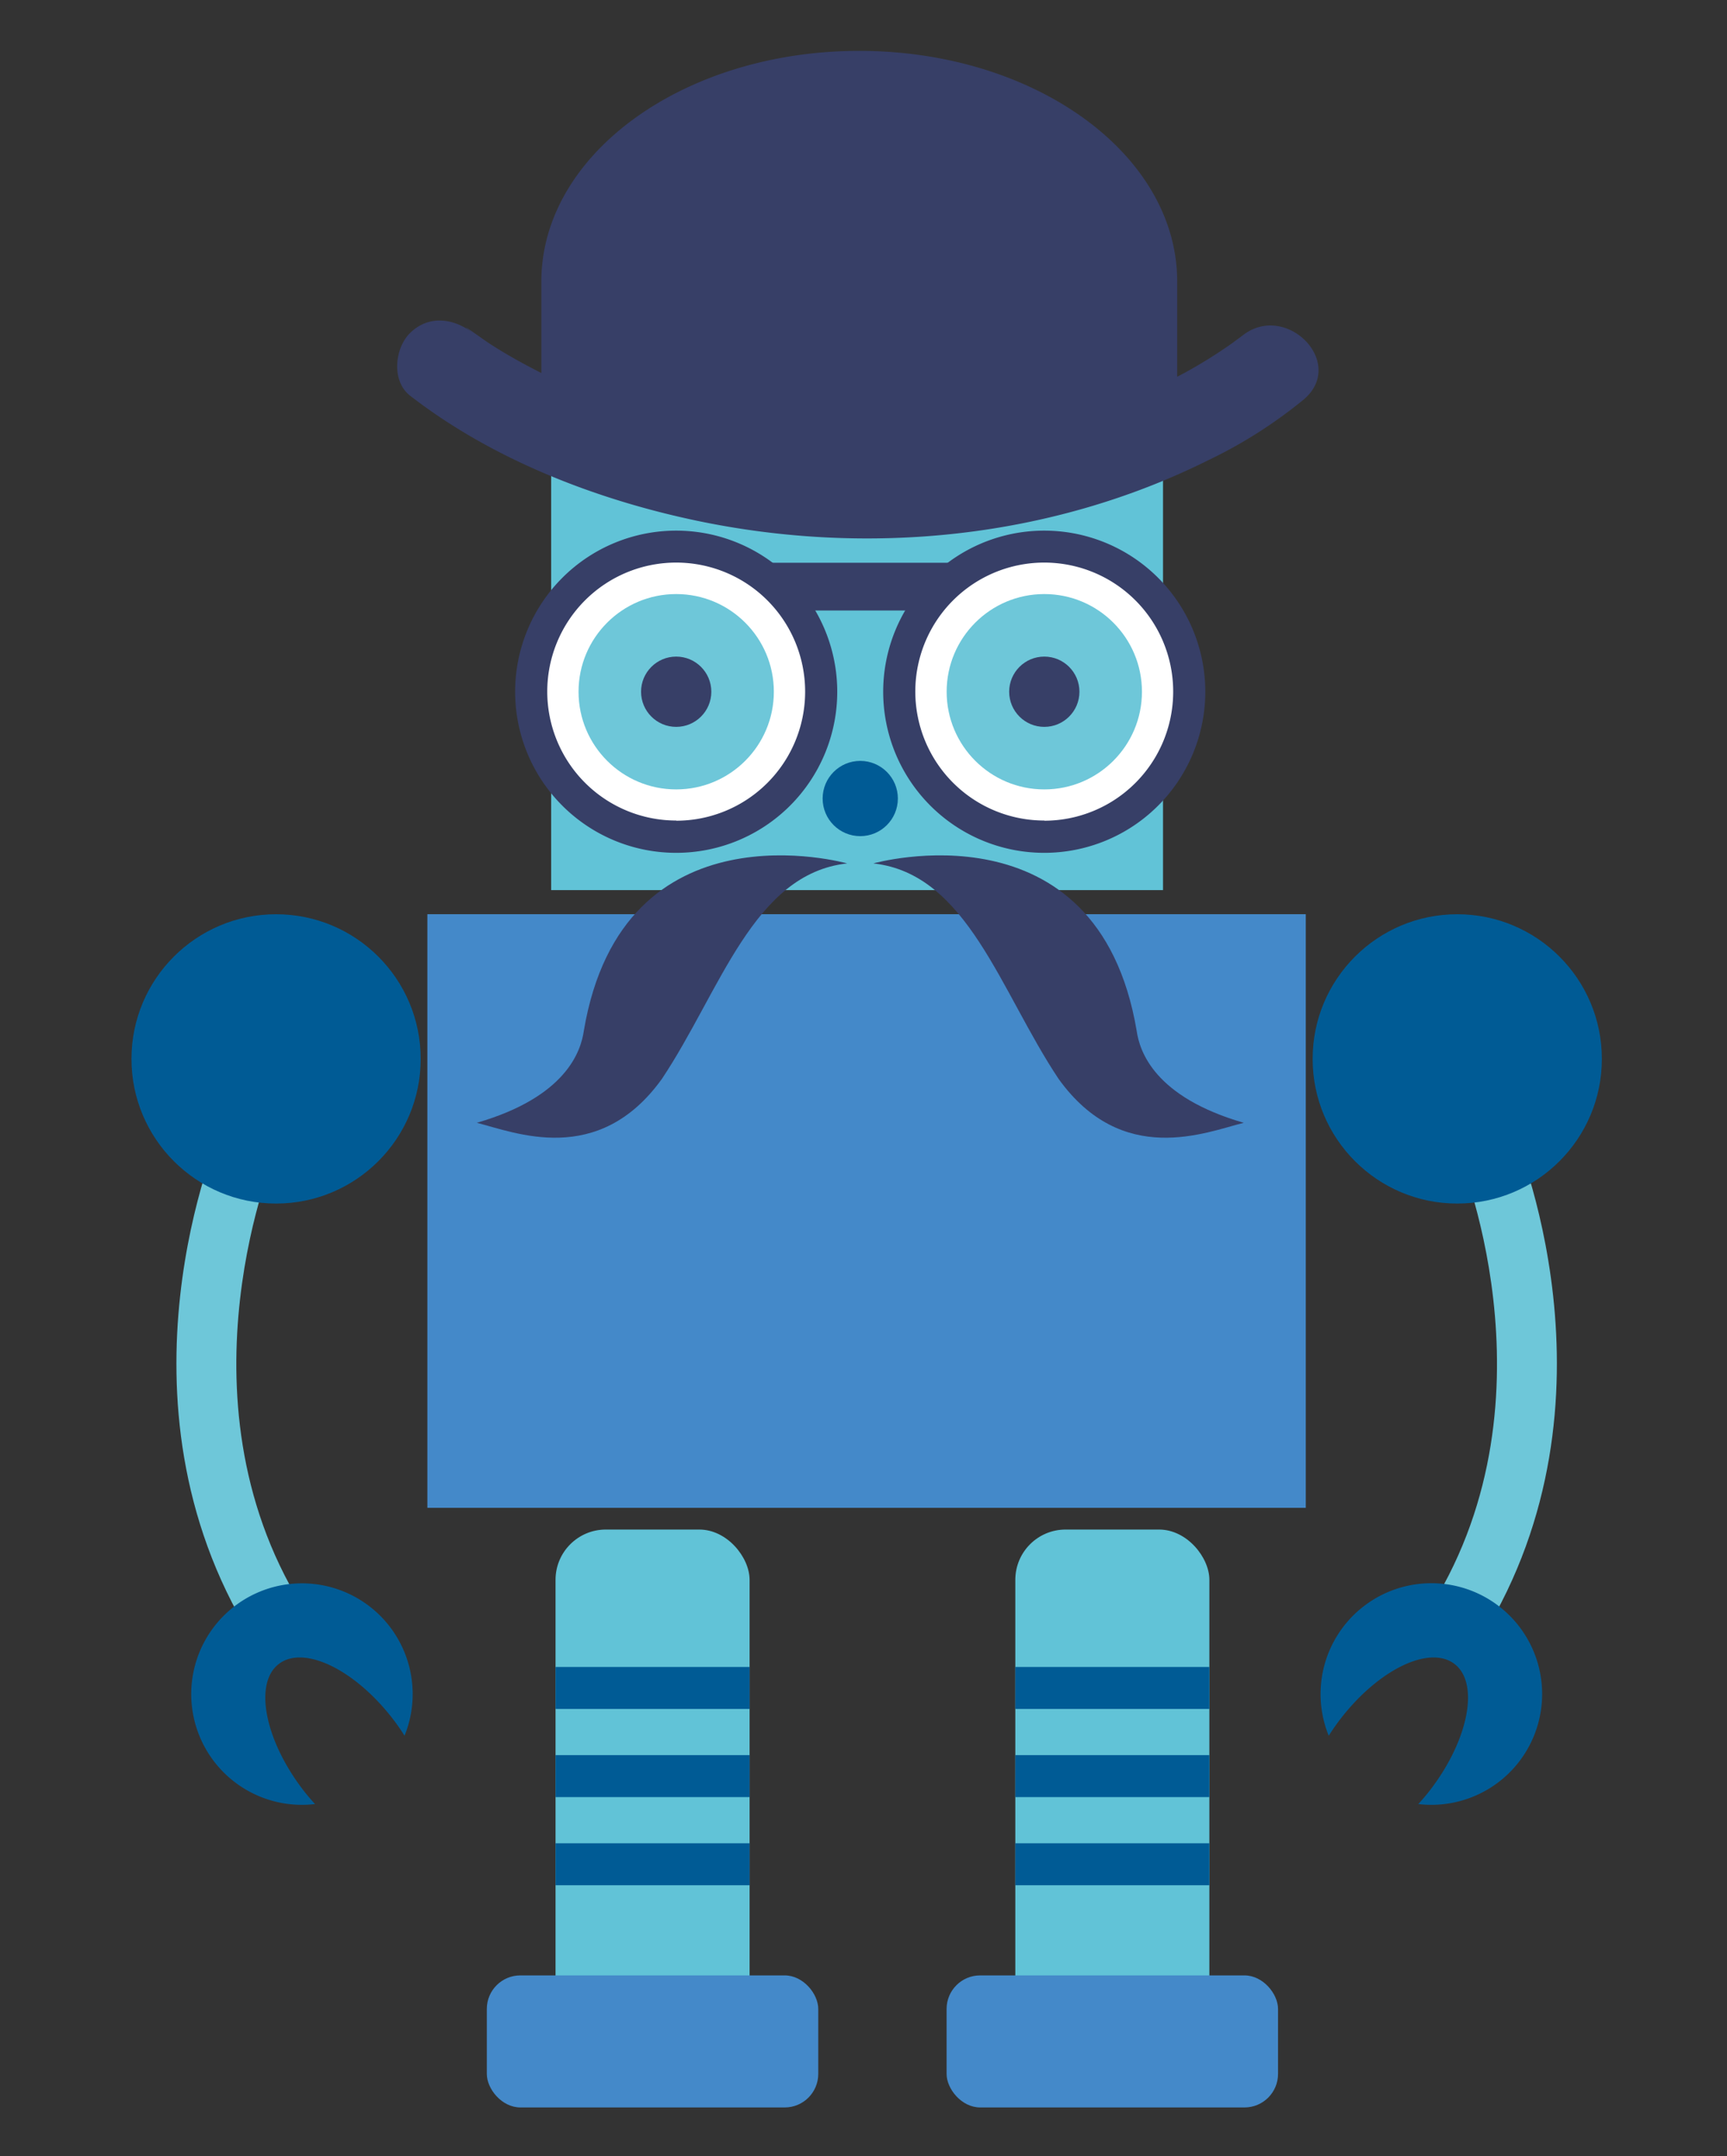 <svg xmlns="http://www.w3.org/2000/svg" viewBox="0 0 292 364.44"><rect x="0" y="0" width="292" height="364.44" fill="#333333" stroke="none"/><defs><style>.cls-1{fill:#61c3d7;}.cls-2{fill:#4489c9;}.cls-3{fill:#005b95;}.cls-4{fill:#6ec7d9;}.cls-5{fill:#373f67;}.cls-6{fill:#fff;}</style></defs><title>Tekengebied 1</title><g id="Laag_3" data-name="Laag 3"><rect class="cls-1" x="93.19" y="76.33" width="103.45" height="74.12"/><rect class="cls-1" x="93.93" y="258.53" width="32.81" height="94.74" rx="8.5" ry="8.5"/><rect class="cls-2" x="82.31" y="333.89" width="56.04" height="22.32" rx="5.67" ry="5.67"/><rect class="cls-3" x="93.93" y="281.76" width="32.81" height="7.09"/><rect class="cls-3" x="93.93" y="296.66" width="32.81" height="7.09"/><rect class="cls-3" x="93.93" y="311.56" width="32.81" height="7.09"/><rect class="cls-1" x="171.67" y="258.53" width="32.81" height="94.74" rx="8.5" ry="8.5"/><rect class="cls-2" x="160.05" y="333.89" width="56.04" height="22.32" rx="5.67" ry="5.67"/><rect class="cls-3" x="171.67" y="281.76" width="32.81" height="7.09"/><rect class="cls-3" x="171.67" y="296.66" width="32.81" height="7.09"/><rect class="cls-3" x="171.67" y="311.56" width="32.81" height="7.09"/><path class="cls-4" d="M42.42,276.55c-24.67-40.1-5.63-84.4-4.81-86.26l9.16,4c-.18.41-17.7,41.45,4.17,77Z"/><circle class="cls-3" cx="46.68" cy="178.98" r="24.45"/><path class="cls-3" d="M51.17,302.44c-6.46-8.48-8.26-18-4-21.21s12.92,1,19.39,9.49c.67.88,1.28,1.77,1.84,2.66a18.72,18.72,0,1,0-15.13,11.55C52.54,304.14,51.84,303.32,51.17,302.44Z"/><path class="cls-4" d="M250.65,276.55c24.66-40.1,5.63-84.4,4.8-86.26l-9.15,4c.18.41,17.7,41.45-4.17,77Z"/><circle class="cls-3" cx="246.39" cy="178.98" r="24.45"/><path class="cls-3" d="M241.9,302.44c6.46-8.48,8.26-18,4-21.21s-12.92,1-19.39,9.49c-.67.88-1.28,1.77-1.85,2.66a18.73,18.73,0,1,1,15.14,11.55C240.53,304.14,241.23,303.32,241.9,302.44Z"/></g><g id="Laag_2" data-name="Laag 2"><rect class="cls-2" x="72.26" y="154.52" width="148.52" height="100.34"/><path class="cls-5" d="M210.08,56.72c-.29.21-1.36,1-1.82,1.34A83.55,83.55,0,0,1,200.33,63l-1.29.68V48.89h0c0-.43,0-.86,0-1.29,0-21.54-24.07-39-53.76-39s-53.75,17.47-53.75,39c0,.43,0,.86,0,1.29h0V63.05c-3-1.53-6-3.17-8.79-5-.94-.6-6.26-4.46-2.79-1.77-3.23-2.5-7.45-3.09-10.61,0-2.61,2.55-3.2,8.13,0,10.6C83.21,77.65,100.73,84.42,117.75,88c28.95,6.09,59.88,3.06,86.48-10.18a79.84,79.84,0,0,0,16.22-10.31C227.74,61.31,217.39,50.91,210.08,56.72Z"/></g><g id="Laag_4" data-name="Laag 4"><rect class="cls-5" x="128.2" y="95.12" width="37.13" height="8.07"/><circle class="cls-6" cx="114.33" cy="116.92" r="23.77"/><path class="cls-5" d="M114.33,89.69a27.23,27.23,0,1,0,27.23,27.23A27.23,27.23,0,0,0,114.33,89.69Zm0,49a21.8,21.8,0,1,1,21.8-21.8A21.8,21.8,0,0,1,114.33,138.72Z"/><circle class="cls-4" cx="114.33" cy="116.92" r="16.51"/><circle class="cls-5" cx="114.33" cy="116.92" r="5.94"/><circle class="cls-6" cx="176.57" cy="116.92" r="23.77"/><path class="cls-5" d="M176.57,89.69a27.23,27.23,0,1,0,27.22,27.23A27.23,27.23,0,0,0,176.57,89.69Zm0,49a21.8,21.8,0,1,1,21.79-21.8A21.8,21.8,0,0,1,176.57,138.72Z"/><circle class="cls-4" cx="176.57" cy="116.92" r="16.51"/><circle class="cls-5" cx="176.57" cy="116.92" r="5.94"/><circle class="cls-3" cx="145.45" cy="134.97" r="6.36"/><path class="cls-5" d="M143.23,145.94s-37.9-10.77-44.51,28.25c-.49,3.5-3,11.22-18.11,15.59,6.4,1.6,20.53,7.57,31.31-7.43C121.82,167.5,127.35,147.69,143.23,145.94Z"/><path class="cls-5" d="M147.67,145.94s37.9-10.77,44.51,28.25c.49,3.5,3,11.22,18.11,15.59-6.41,1.6-20.53,7.57-31.31-7.43C169.08,167.5,163.54,147.69,147.67,145.94Z"/></g></svg>